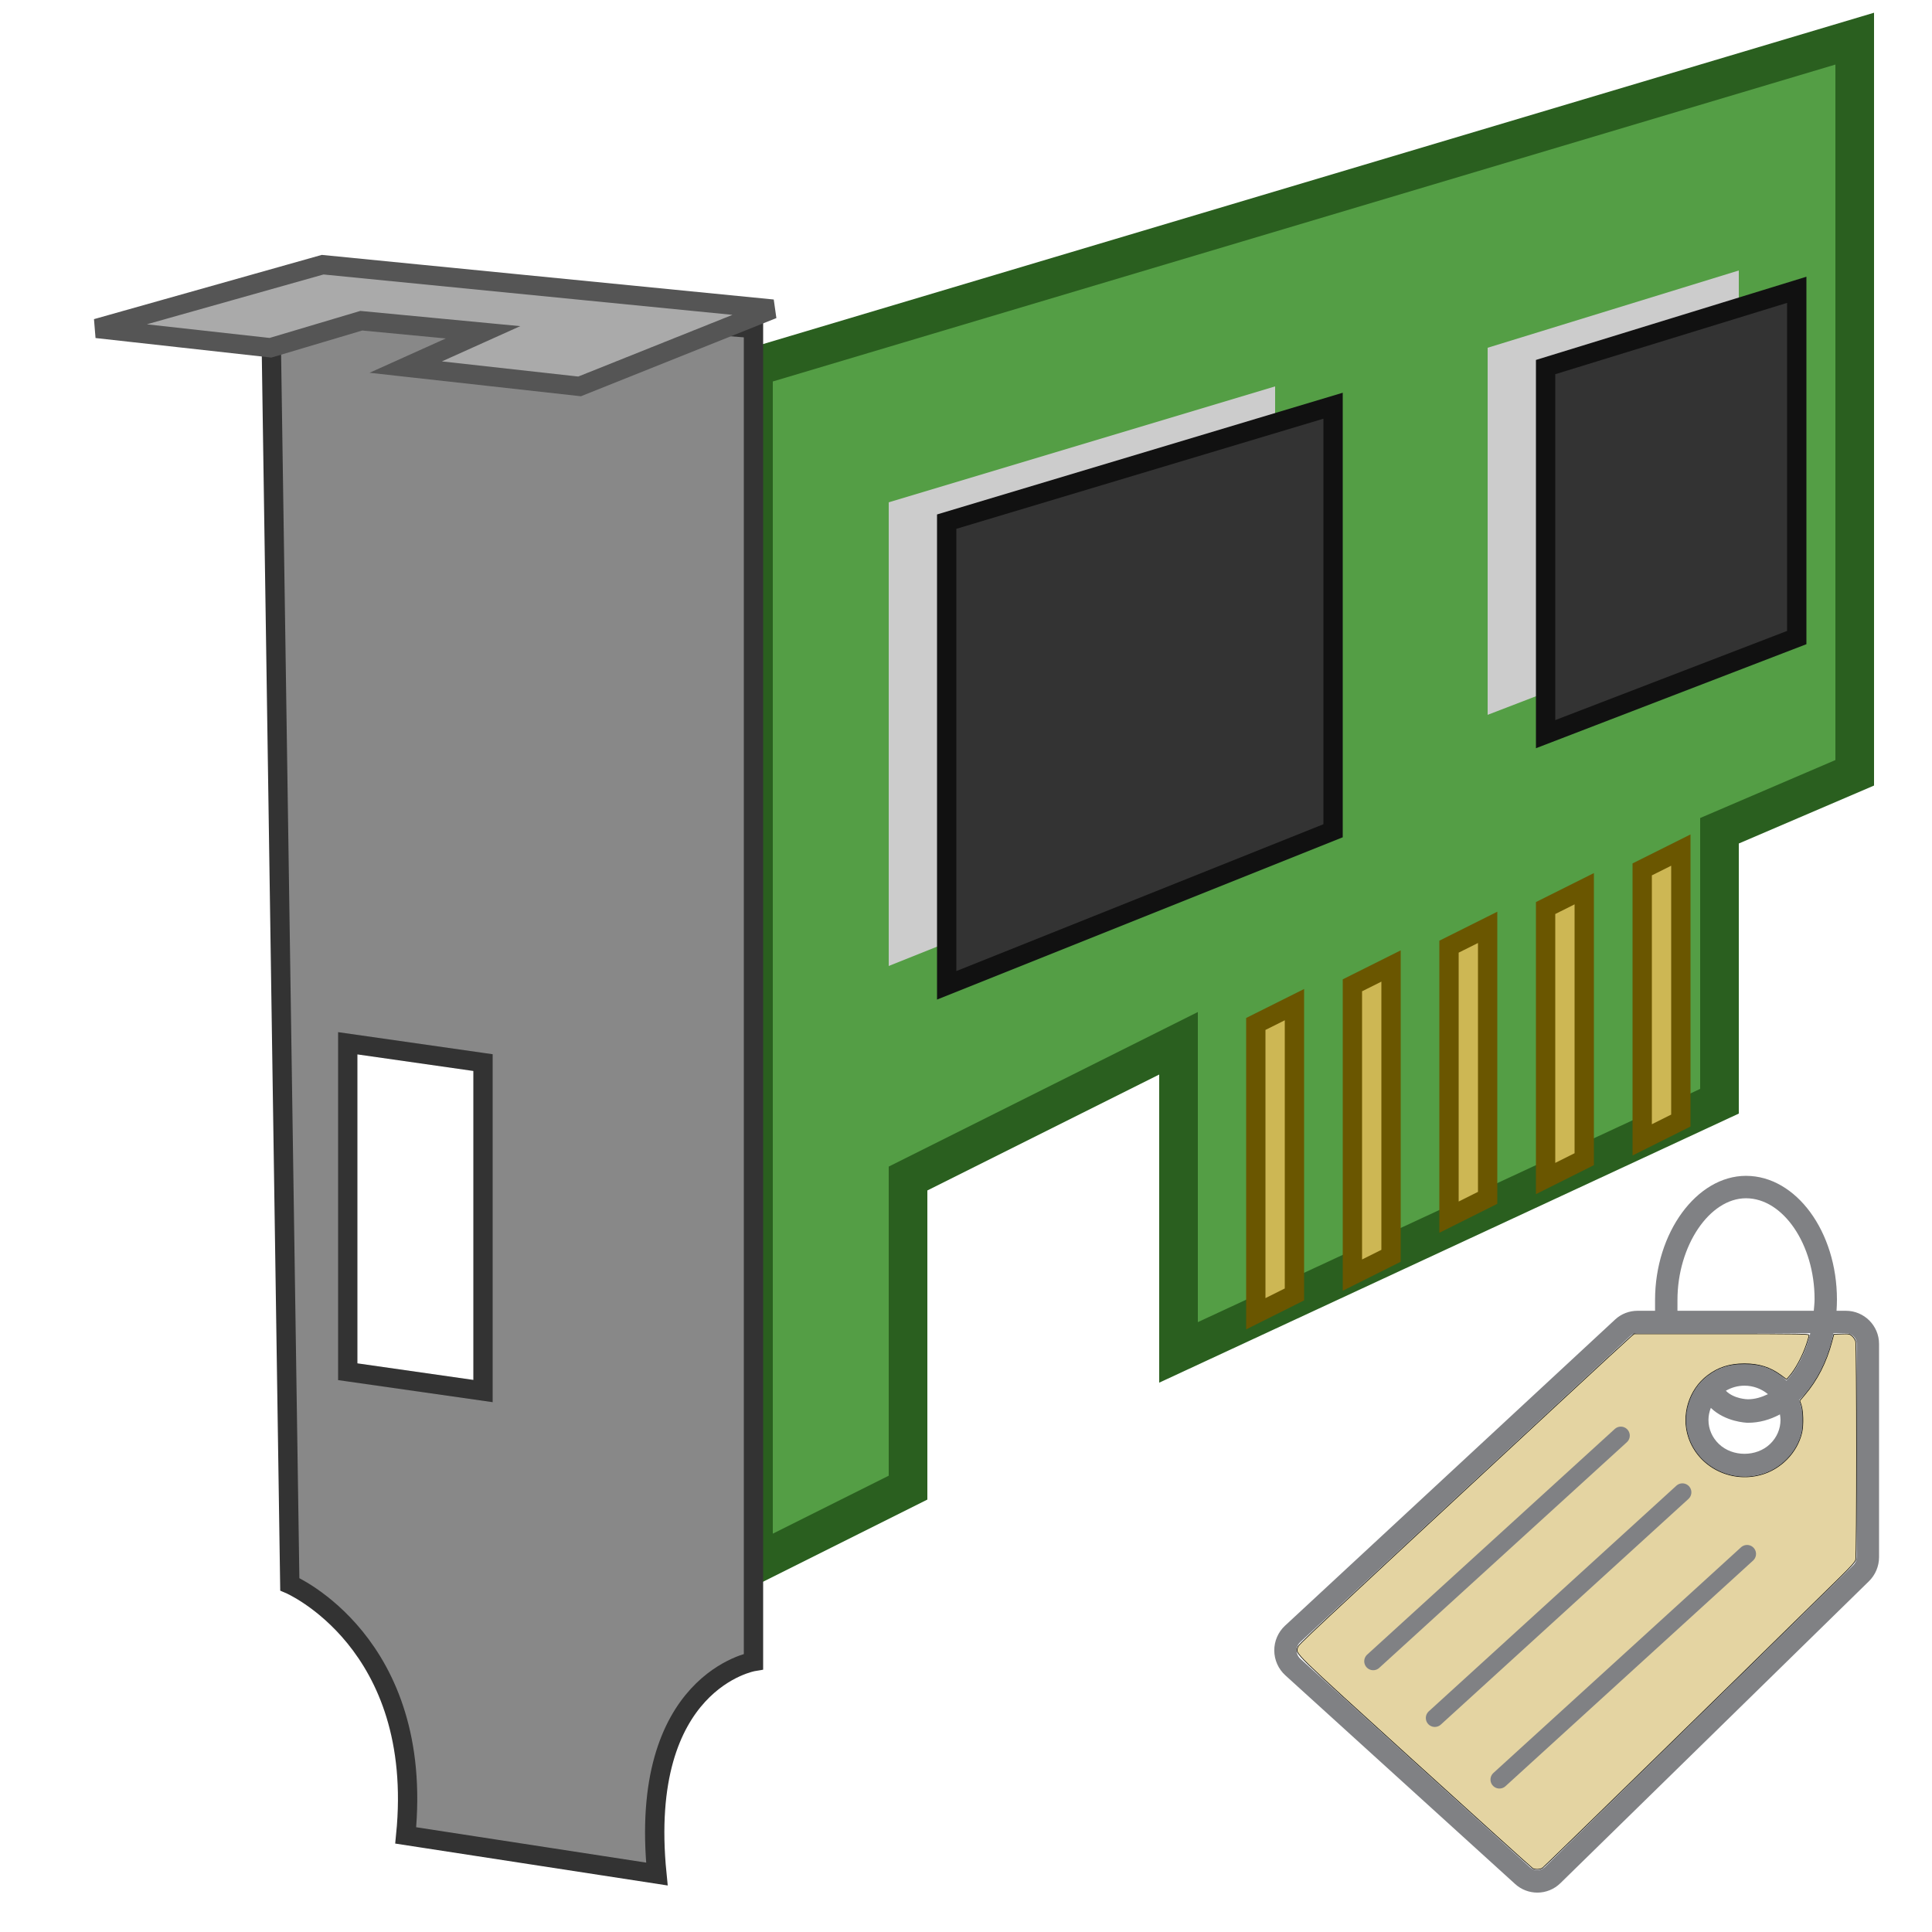 <?xml version="1.0" encoding="UTF-8" standalone="no"?>
<!-- Uploaded to: SVG Repo, www.svgrepo.com, Generator: SVG Repo Mixer Tools -->

<svg
   width="800px"
   height="800px"
   viewBox="0 0 100 100"
   version="1.1"
   id="svg14"
   sodipodi:docname="card_tag.svg"
   inkscape:version="1.2 (dc2aedaf03, 2022-05-15)"
   xmlns:inkscape="http://www.inkscape.org/namespaces/inkscape"
   xmlns:sodipodi="http://sodipodi.sourceforge.net/DTD/sodipodi-0.dtd"
   xmlns="http://www.w3.org/2000/svg"
   xmlns:svg="http://www.w3.org/2000/svg">
  <defs
     id="defs18" />
  <sodipodi:namedview
     id="namedview16"
     pagecolor="#ffffff"
     bordercolor="#000000"
     borderopacity="0.25"
     inkscape:showpageshadow="2"
     inkscape:pageopacity="0.0"
     inkscape:pagecheckerboard="0"
     inkscape:deskcolor="#d1d1d1"
     showgrid="false"
     inkscape:zoom="1.28375"
     inkscape:cx="399.61052"
     inkscape:cy="400"
     inkscape:window-width="2560"
     inkscape:window-height="1361"
     inkscape:window-x="2391"
     inkscape:window-y="-9"
     inkscape:window-maximized="1"
     inkscape:current-layer="svg14" />
  <path
     style="fill:#549E45;stroke:#2A5F1F;stroke-width:2"
     d="m 39,19 57,-17 0,38 -7,3 0,14 -28,13 0,-16 -14,7 0,16 -8,4 z"
     id="path2" />
  <path
     style="fill:#ccc"
     d="m 77,18 13,-4 0,18 -13,5 z m -31,8 20,-6 0,22 -20,8 z"
     id="path4" />
  <path
     style="fill:#333;stroke:#111;stoke-width:2"
     d="m 80,19 13,-4 0,18 -13,5 z m -31,8 20,-6 0,22 -20,8 z"
     id="path6" />
  <path
     style="fill:#CDB754;stroke:#6A5600"
     d="m 85,45 2,-1 0,14 -2,1 z m -5,2 2,-1 0,14 -2,1 z m -5,2 2,-1 0,14 -2,1 z m -5,17 0,-15 2,-1 0,15 z m -5,2 0,-15 2,-1 0,15 z"
     id="path8" />
  <path
     style="fill:#888;stroke:#333"
     d="M 14 15 L 15 82 C 15 82 22 85 21 95 L 34 97 C 33 87 39 86 39 86 L 39 17 L 14 15 z M 18 54 L 25 55 L 25 72 L 18 71 L 18 54 z "
     id="path10" />
  <path
     style="fill:#aaa;stroke:#555"
     d="M 16.7,13.7 5,17 l 9,1 4.7,-1.4 6.3,0.6 -4,1.8 9,1 10,-4 z"
     id="path12" />
  <g
     id="g428"
     transform="matrix(0.371,0,0,0.371,53.611,51.776)">
    <path
       fill="#808184"
       d="m 99.088,24.489 c -6.875,0 -12.688,7.934 -12.688,17.322 v 1.503 h -2.422 c -1.181,0 -2.291,0.428 -3.134,1.206 l -46.072,42.731 c -0.959,0.891 -1.506,2.153 -1.497,3.466 0.006,1.312 0.569,2.569 1.534,3.45 l 32.069,29.122 c 0.85,0.775 1.95,1.197 3.094,1.2 1.212,0 2.356,-0.469 3.225,-1.319 L 116.238,81.048 c 0.9,-0.878 1.413,-2.103 1.413,-3.362 v -29.75 c 0,-2.547 -2.078,-4.622 -4.631,-4.622 h -1.3 c 0.034,-0.516 0.056,-1.038 0.056,-1.566 0,-9.472 -5.691,-17.259 -12.687,-17.259 z m -9.562,17.322 c 0,-7.562 4.469,-14.194 9.562,-14.194 5.184,0 9.566,6.438 9.566,14.056 0,0.562 -0.066,1.097 -0.109,1.641 H 89.525 Z m 23.494,4.628 c 0.844,0 1.506,0.656 1.506,1.497 v 29.747 c 0,0.425 -0.172,0.838 -0.469,1.128 L 71.013,120.933 c -0.541,0.534 -1.466,0.556 -2.034,0.041 L 36.909,91.854 c -0.325,-0.297 -0.506,-0.706 -0.509,-1.153 -0.003,-0.447 0.175,-0.859 0.497,-1.159 l 46.069,-42.728 c 0.334,-0.309 0.734,-0.375 1.012,-0.375 h 24.081 c -0.65,2.684 -1.812,4.991 -3.334,6.619 -0.041,-0.041 -0.066,-0.087 -0.106,-0.125 -3.075,-2.956 -8.406,-2.959 -11.484,0 -1.553,1.494 -2.409,3.484 -2.409,5.603 0,2.119 0.853,4.112 2.409,5.606 1.538,1.478 3.578,2.294 5.741,2.294 2.166,0 4.206,-0.816 5.744,-2.294 1.553,-1.497 2.409,-3.487 2.409,-5.606 0,-0.956 -0.197,-1.881 -0.531,-2.75 2.291,-2.244 4.009,-5.531 4.797,-9.35 h 1.725 z m -9.119,12.1 c 0,1.262 -0.512,2.456 -1.45,3.356 -1.9,1.831 -5.244,1.834 -7.15,0 -0.938,-0.9 -1.45,-2.091 -1.45,-3.356 0,-0.581 0.122,-1.147 0.331,-1.675 2.028,1.95 4.906,2.075 5.175,2.075 0.006,0 0.013,0 0.016,0 1.569,0 3.066,-0.425 4.45,-1.169 0.041,0.253 0.078,0.506 0.078,0.769 z m -7.625,-4.069 c 0.778,-0.45 1.663,-0.706 2.597,-0.706 1.222,0 2.366,0.431 3.278,1.184 -0.884,0.422 -1.806,0.713 -2.784,0.713 -0.097,0 -1.947,-0.034 -3.091,-1.191 z"
       id="path2-0"
       style="stroke-width:3.125" />
    <path
       style="fill:#e4d4a2;fill-opacity:1;stroke:#000000;stroke-width:0.084;stroke-linejoin:round;paint-order:fill markers stroke"
       d="M 69.312,121.1 C 69.172,121.019 61.77,114.334 52.862,106.244 35.406,90.39 36.279,91.245 36.547,90.275 36.665,89.849 36.367,90.127 72.755,56.384 c 5.526,-5.125 10.204,-9.44 10.395,-9.588 l 0.347,-0.271 h 12.198 c 11.109,0 12.198,0.017 12.198,0.193 0,0.106 -0.161,0.673 -0.357,1.259 -0.56,1.671 -1.536,3.491 -2.403,4.478 l -0.384,0.437 -0.745,-0.553 c -1.525,-1.133 -3.099,-1.633 -5.137,-1.633 -2.052,0 -3.639,0.508 -5.14,1.645 -2.604,1.972 -3.691,5.544 -2.636,8.654 1.368,4.031 5.766,6.318 9.993,5.196 2.843,-0.754 5.134,-3.087 5.792,-5.897 0.24,-1.025 0.184,-3.093 -0.105,-3.904 l -0.191,-0.535 0.669,-0.784 c 1.784,-2.09 3.045,-4.555 3.822,-7.472 l 0.273,-1.023 1.087,-0.034 c 1.02,-0.032 1.11,-0.015 1.459,0.278 0.205,0.172 0.427,0.512 0.495,0.756 0.165,0.595 0.17,29.876 0.006,30.47 -0.088,0.318 -0.651,0.948 -2.257,2.527 -13.953,13.722 -41.116,40.258 -41.416,40.46 -0.359,0.242 -1.039,0.269 -1.408,0.057 z"
       id="path917" />
    <path
       style="fill:none;fill-opacity:1;stroke:#808184;stroke-width:2.5;stroke-linejoin:round;stroke-dasharray:none;stroke-opacity:1;paint-order:fill markers stroke"
       d="M 47.076,92.211 81.623,60.728 Z"
       id="path462" />
    <path
       style="fill:none;fill-opacity:1;stroke:#808184;stroke-width:2.5;stroke-linejoin:round;stroke-dasharray:none;stroke-opacity:1;paint-order:fill markers stroke"
       d="M 55.67,100.125 90.217,68.641 Z"
       id="path462-1" />
    <path
       style="fill:none;fill-opacity:1;stroke:#808184;stroke-width:2.5;stroke-linejoin:round;stroke-dasharray:none;stroke-opacity:1;paint-order:fill markers stroke"
       d="M 64.69,108.719 99.237,77.235 Z"
       id="path462-9" />
  </g>
</svg>
